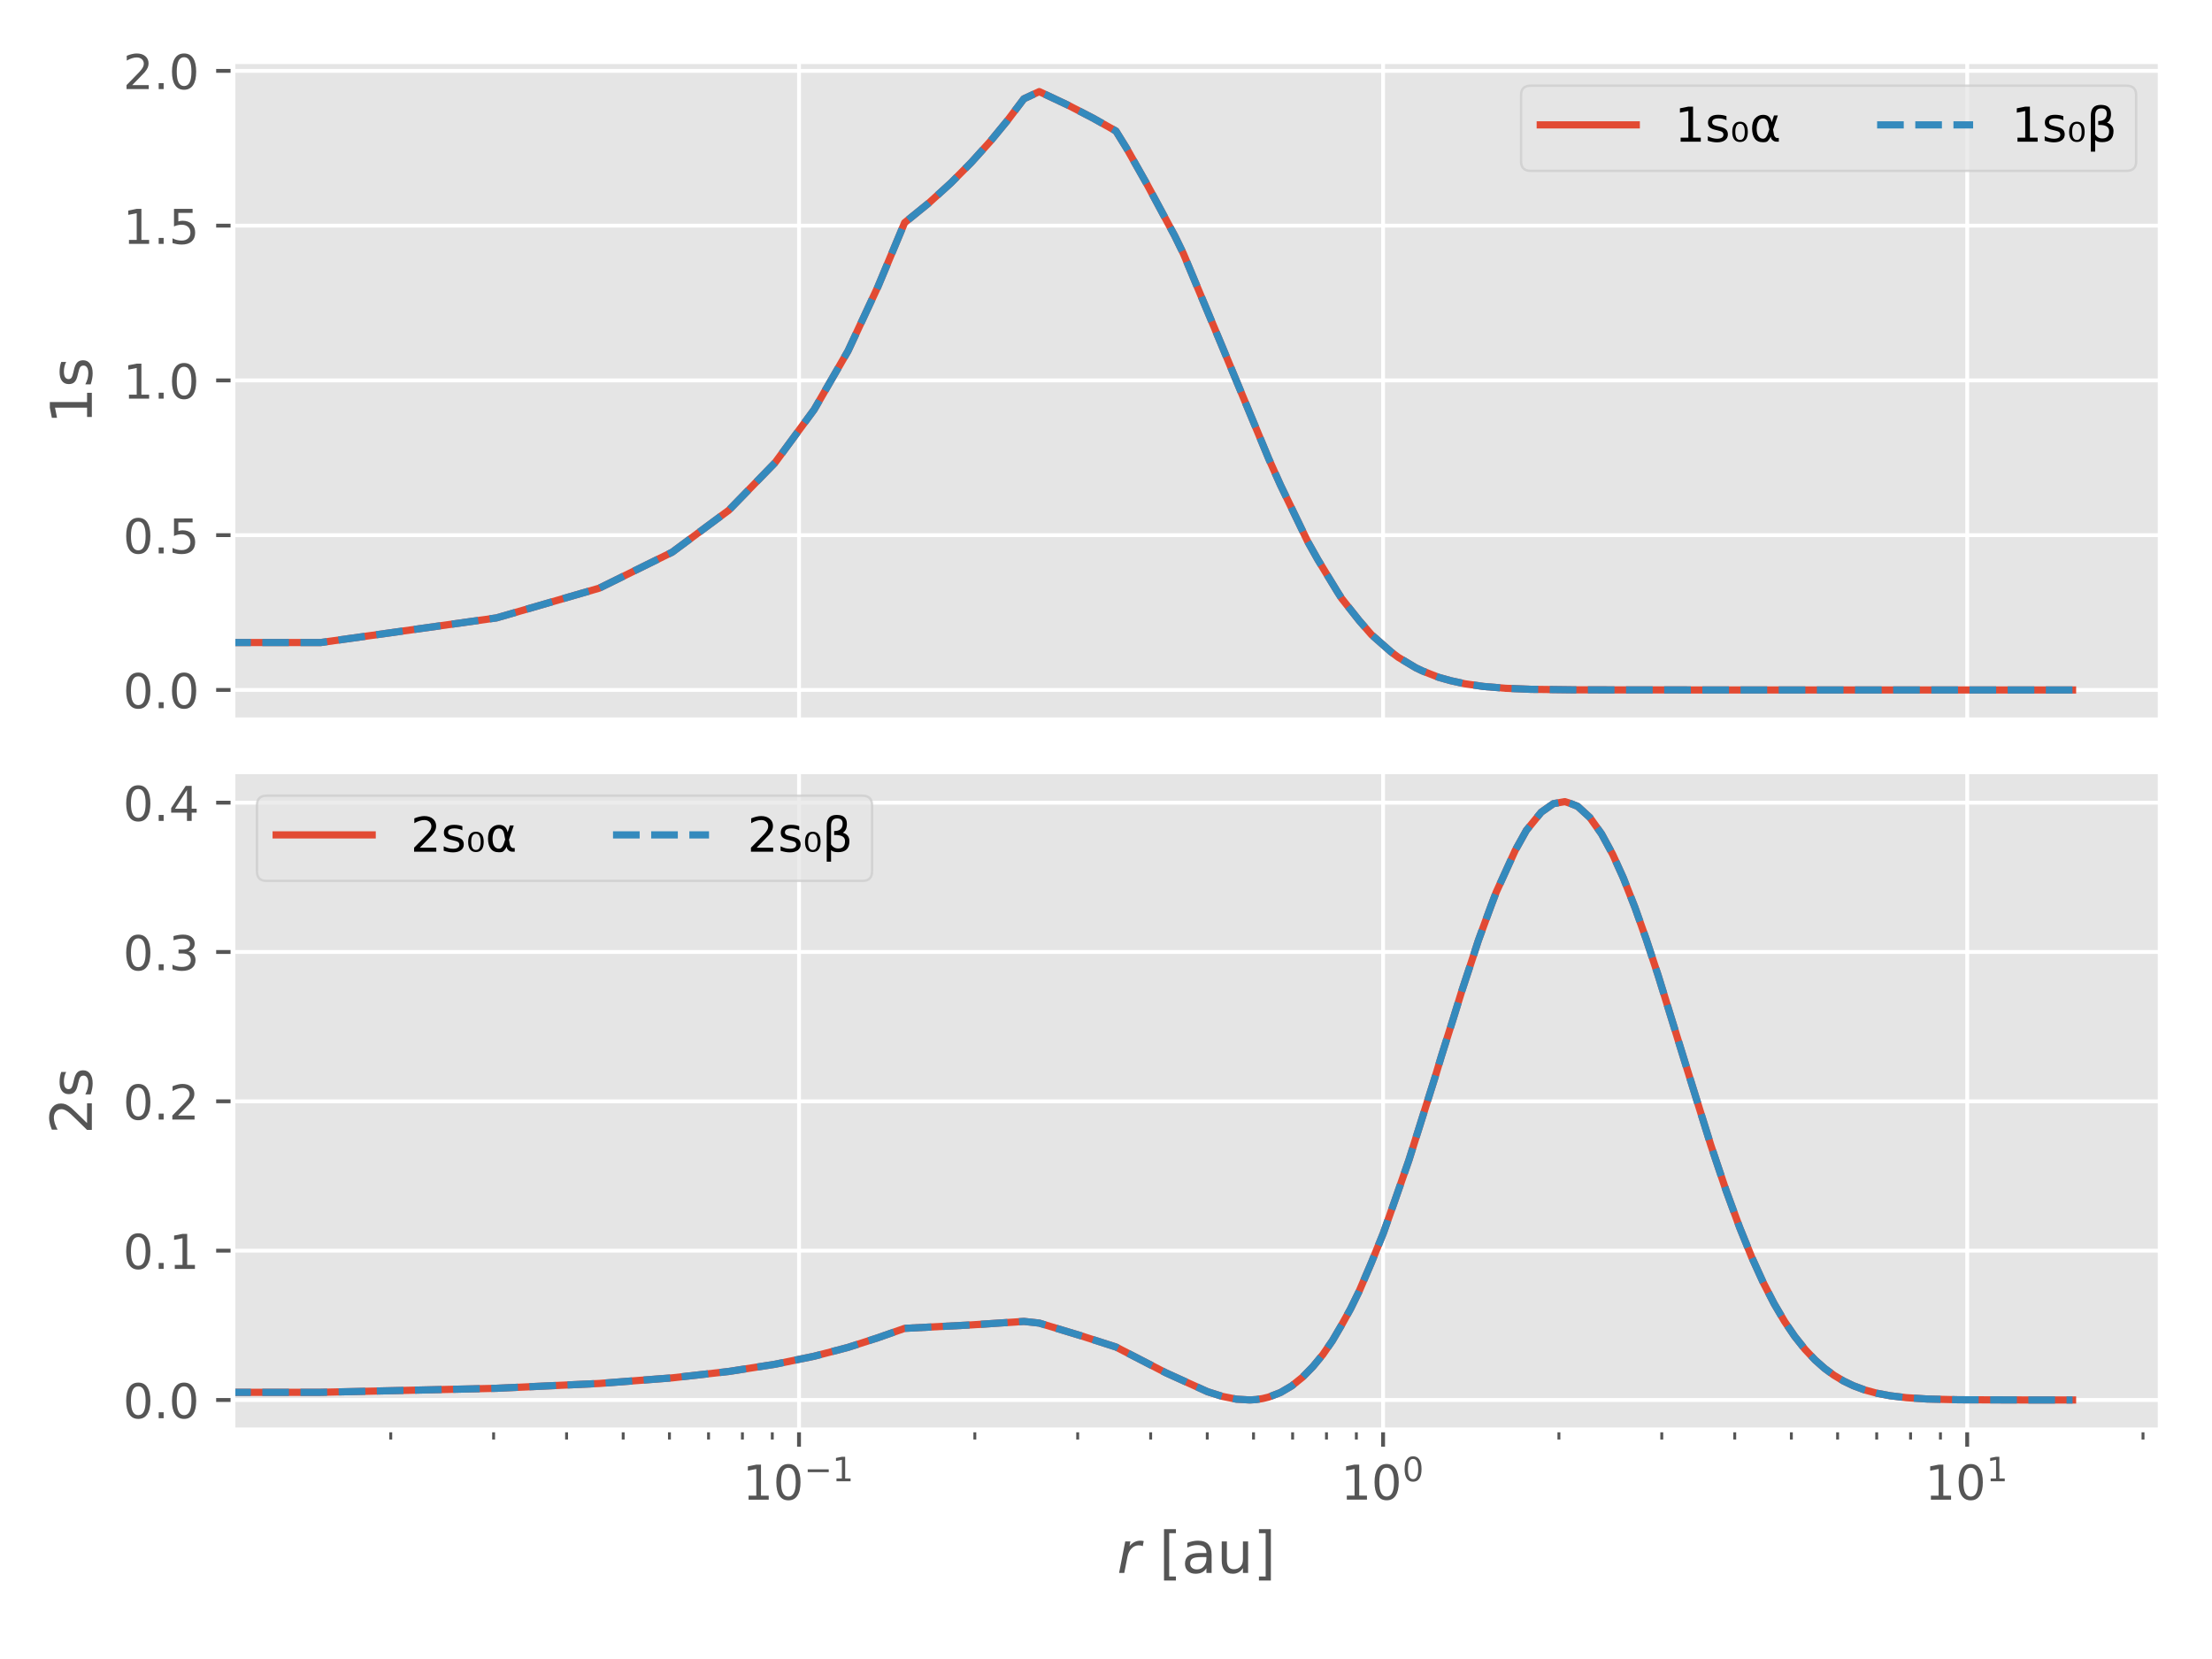 <?xml version="1.0" encoding="utf-8" standalone="no"?>
<!DOCTYPE svg PUBLIC "-//W3C//DTD SVG 1.1//EN"
  "http://www.w3.org/Graphics/SVG/1.1/DTD/svg11.dtd">
<!-- Created with matplotlib (https://matplotlib.org/) -->
<svg height="345.6pt" version="1.1" viewBox="0 0 460.8 345.6" width="460.8pt" xmlns="http://www.w3.org/2000/svg" xmlns:xlink="http://www.w3.org/1999/xlink">
 <defs>
  <style type="text/css">
*{stroke-linecap:butt;stroke-linejoin:round;}
  </style>
 </defs>
 <g id="figure_1">
  <g id="patch_1">
   <path d="M 0 345.6 
L 460.8 345.6 
L 460.8 0 
L 0 0 
z
" style="fill:#ffffff;"/>
  </g>
  <g id="axes_1">
   <g id="patch_2">
    <path d="M 48.53 149.962 
L 450 149.962 
L 450 12.849 
L 48.53 12.849 
z
" style="fill:#e5e5e5;"/>
   </g>
   <g id="matplotlib.axis_1">
    <g id="xtick_1">
     <g id="line2d_1">
      <path clip-path="url(#p6698e21d5a)" d="M 166.449 149.962 
L 166.449 12.849 
" style="fill:none;stroke:#ffffff;stroke-linecap:square;stroke-width:0.8;"/>
     </g>
    </g>
    <g id="xtick_2">
     <g id="line2d_2">
      <path clip-path="url(#p6698e21d5a)" d="M 288.124 149.962 
L 288.124 12.849 
" style="fill:none;stroke:#ffffff;stroke-linecap:square;stroke-width:0.8;"/>
     </g>
    </g>
    <g id="xtick_3">
     <g id="line2d_3">
      <path clip-path="url(#p6698e21d5a)" d="M 409.8 149.962 
L 409.8 12.849 
" style="fill:none;stroke:#ffffff;stroke-linecap:square;stroke-width:0.8;"/>
     </g>
    </g>
    <g id="xtick_4"/>
    <g id="xtick_5"/>
    <g id="xtick_6"/>
    <g id="xtick_7"/>
    <g id="xtick_8"/>
    <g id="xtick_9"/>
    <g id="xtick_10"/>
    <g id="xtick_11"/>
    <g id="xtick_12"/>
    <g id="xtick_13"/>
    <g id="xtick_14"/>
    <g id="xtick_15"/>
    <g id="xtick_16"/>
    <g id="xtick_17"/>
    <g id="xtick_18"/>
    <g id="xtick_19"/>
    <g id="xtick_20"/>
    <g id="xtick_21"/>
    <g id="xtick_22"/>
    <g id="xtick_23"/>
    <g id="xtick_24"/>
    <g id="xtick_25"/>
    <g id="xtick_26"/>
    <g id="xtick_27"/>
    <g id="xtick_28"/>
   </g>
   <g id="matplotlib.axis_2">
    <g id="ytick_1">
     <g id="line2d_4">
      <path clip-path="url(#p6698e21d5a)" d="M 48.53 143.73 
L 450 143.73 
" style="fill:none;stroke:#ffffff;stroke-linecap:square;stroke-width:0.8;"/>
     </g>
     <g id="line2d_5">
      <defs>
       <path d="M 0 0 
L -3.5 0 
" id="m5f0a730488" style="stroke:#555555;stroke-width:0.8;"/>
      </defs>
      <g>
       <use style="fill:#555555;stroke:#555555;stroke-width:0.8;" x="48.53" xlink:href="#m5f0a730488" y="143.73"/>
      </g>
     </g>
     <g id="text_1">
      <!-- 0.0 -->
      <defs>
       <path d="M 31.781 66.406 
Q 24.172 66.406 20.328 58.906 
Q 16.5 51.422 16.5 36.375 
Q 16.5 21.391 20.328 13.891 
Q 24.172 6.391 31.781 6.391 
Q 39.453 6.391 43.281 13.891 
Q 47.125 21.391 47.125 36.375 
Q 47.125 51.422 43.281 58.906 
Q 39.453 66.406 31.781 66.406 
z
M 31.781 74.219 
Q 44.047 74.219 50.516 64.516 
Q 56.984 54.828 56.984 36.375 
Q 56.984 17.969 50.516 8.266 
Q 44.047 -1.422 31.781 -1.422 
Q 19.531 -1.422 13.062 8.266 
Q 6.594 17.969 6.594 36.375 
Q 6.594 54.828 13.062 64.516 
Q 19.531 74.219 31.781 74.219 
z
" id="DejaVuSans-48"/>
       <path d="M 10.688 12.406 
L 21 12.406 
L 21 0 
L 10.688 0 
z
" id="DejaVuSans-46"/>
      </defs>
      <g style="fill:#555555;" transform="translate(25.627 147.529)scale(0.1 -0.1)">
       <use xlink:href="#DejaVuSans-48"/>
       <use x="63.623" xlink:href="#DejaVuSans-46"/>
       <use x="95.41" xlink:href="#DejaVuSans-48"/>
      </g>
     </g>
    </g>
    <g id="ytick_2">
     <g id="line2d_6">
      <path clip-path="url(#p6698e21d5a)" d="M 48.53 111.488 
L 450 111.488 
" style="fill:none;stroke:#ffffff;stroke-linecap:square;stroke-width:0.8;"/>
     </g>
     <g id="line2d_7">
      <g>
       <use style="fill:#555555;stroke:#555555;stroke-width:0.8;" x="48.53" xlink:href="#m5f0a730488" y="111.488"/>
      </g>
     </g>
     <g id="text_2">
      <!-- 0.5 -->
      <defs>
       <path d="M 10.797 72.906 
L 49.516 72.906 
L 49.516 64.594 
L 19.828 64.594 
L 19.828 46.734 
Q 21.969 47.469 24.109 47.828 
Q 26.266 48.188 28.422 48.188 
Q 40.625 48.188 47.75 41.5 
Q 54.891 34.812 54.891 23.391 
Q 54.891 11.625 47.562 5.094 
Q 40.234 -1.422 26.906 -1.422 
Q 22.312 -1.422 17.547 -0.641 
Q 12.797 0.141 7.719 1.703 
L 7.719 11.625 
Q 12.109 9.234 16.797 8.062 
Q 21.484 6.891 26.703 6.891 
Q 35.156 6.891 40.078 11.328 
Q 45.016 15.766 45.016 23.391 
Q 45.016 31 40.078 35.438 
Q 35.156 39.891 26.703 39.891 
Q 22.75 39.891 18.812 39.016 
Q 14.891 38.141 10.797 36.281 
z
" id="DejaVuSans-53"/>
      </defs>
      <g style="fill:#555555;" transform="translate(25.627 115.287)scale(0.1 -0.1)">
       <use xlink:href="#DejaVuSans-48"/>
       <use x="63.623" xlink:href="#DejaVuSans-46"/>
       <use x="95.41" xlink:href="#DejaVuSans-53"/>
      </g>
     </g>
    </g>
    <g id="ytick_3">
     <g id="line2d_8">
      <path clip-path="url(#p6698e21d5a)" d="M 48.53 79.245 
L 450 79.245 
" style="fill:none;stroke:#ffffff;stroke-linecap:square;stroke-width:0.8;"/>
     </g>
     <g id="line2d_9">
      <g>
       <use style="fill:#555555;stroke:#555555;stroke-width:0.8;" x="48.53" xlink:href="#m5f0a730488" y="79.245"/>
      </g>
     </g>
     <g id="text_3">
      <!-- 1.0 -->
      <defs>
       <path d="M 12.406 8.297 
L 28.516 8.297 
L 28.516 63.922 
L 10.984 60.406 
L 10.984 69.391 
L 28.422 72.906 
L 38.281 72.906 
L 38.281 8.297 
L 54.391 8.297 
L 54.391 0 
L 12.406 0 
z
" id="DejaVuSans-49"/>
      </defs>
      <g style="fill:#555555;" transform="translate(25.627 83.045)scale(0.1 -0.1)">
       <use xlink:href="#DejaVuSans-49"/>
       <use x="63.623" xlink:href="#DejaVuSans-46"/>
       <use x="95.41" xlink:href="#DejaVuSans-48"/>
      </g>
     </g>
    </g>
    <g id="ytick_4">
     <g id="line2d_10">
      <path clip-path="url(#p6698e21d5a)" d="M 48.53 47.003 
L 450 47.003 
" style="fill:none;stroke:#ffffff;stroke-linecap:square;stroke-width:0.8;"/>
     </g>
     <g id="line2d_11">
      <g>
       <use style="fill:#555555;stroke:#555555;stroke-width:0.8;" x="48.53" xlink:href="#m5f0a730488" y="47.003"/>
      </g>
     </g>
     <g id="text_4">
      <!-- 1.5 -->
      <g style="fill:#555555;" transform="translate(25.627 50.803)scale(0.1 -0.1)">
       <use xlink:href="#DejaVuSans-49"/>
       <use x="63.623" xlink:href="#DejaVuSans-46"/>
       <use x="95.41" xlink:href="#DejaVuSans-53"/>
      </g>
     </g>
    </g>
    <g id="ytick_5">
     <g id="line2d_12">
      <path clip-path="url(#p6698e21d5a)" d="M 48.53 14.761 
L 450 14.761 
" style="fill:none;stroke:#ffffff;stroke-linecap:square;stroke-width:0.8;"/>
     </g>
     <g id="line2d_13">
      <g>
       <use style="fill:#555555;stroke:#555555;stroke-width:0.8;" x="48.53" xlink:href="#m5f0a730488" y="14.761"/>
      </g>
     </g>
     <g id="text_5">
      <!-- 2.0 -->
      <defs>
       <path d="M 19.188 8.297 
L 53.609 8.297 
L 53.609 0 
L 7.328 0 
L 7.328 8.297 
Q 12.938 14.109 22.625 23.891 
Q 32.328 33.688 34.812 36.531 
Q 39.547 41.844 41.422 45.531 
Q 43.312 49.219 43.312 52.781 
Q 43.312 58.594 39.234 62.25 
Q 35.156 65.922 28.609 65.922 
Q 23.969 65.922 18.812 64.312 
Q 13.672 62.703 7.812 59.422 
L 7.812 69.391 
Q 13.766 71.781 18.938 73 
Q 24.125 74.219 28.422 74.219 
Q 39.75 74.219 46.484 68.547 
Q 53.219 62.891 53.219 53.422 
Q 53.219 48.922 51.531 44.891 
Q 49.859 40.875 45.406 35.406 
Q 44.188 33.984 37.641 27.219 
Q 31.109 20.453 19.188 8.297 
z
" id="DejaVuSans-50"/>
      </defs>
      <g style="fill:#555555;" transform="translate(25.627 18.56)scale(0.1 -0.1)">
       <use xlink:href="#DejaVuSans-50"/>
       <use x="63.623" xlink:href="#DejaVuSans-46"/>
       <use x="95.41" xlink:href="#DejaVuSans-48"/>
      </g>
     </g>
    </g>
    <g id="text_6">
     <!-- 1s -->
     <defs>
      <path d="M 44.281 53.078 
L 44.281 44.578 
Q 40.484 46.531 36.375 47.5 
Q 32.281 48.484 27.875 48.484 
Q 21.188 48.484 17.844 46.438 
Q 14.5 44.391 14.5 40.281 
Q 14.5 37.156 16.891 35.375 
Q 19.281 33.594 26.516 31.984 
L 29.594 31.297 
Q 39.156 29.25 43.188 25.516 
Q 47.219 21.781 47.219 15.094 
Q 47.219 7.469 41.188 3.016 
Q 35.156 -1.422 24.609 -1.422 
Q 20.219 -1.422 15.453 -0.562 
Q 10.688 0.297 5.422 2 
L 5.422 11.281 
Q 10.406 8.688 15.234 7.391 
Q 20.062 6.109 24.812 6.109 
Q 31.156 6.109 34.562 8.281 
Q 37.984 10.453 37.984 14.406 
Q 37.984 18.062 35.516 20.016 
Q 33.062 21.969 24.703 23.781 
L 21.578 24.516 
Q 13.234 26.266 9.516 29.906 
Q 5.812 33.547 5.812 39.891 
Q 5.812 47.609 11.281 51.797 
Q 16.75 56 26.812 56 
Q 31.781 56 36.172 55.266 
Q 40.578 54.547 44.281 53.078 
z
" id="DejaVuSans-115"/>
     </defs>
     <g style="fill:#555555;" transform="translate(19.131 88.349)rotate(-90)scale(0.12 -0.12)">
      <use xlink:href="#DejaVuSans-49"/>
      <use x="63.623" xlink:href="#DejaVuSans-115"/>
     </g>
    </g>
   </g>
   <g id="line2d_14">
    <path clip-path="url(#p6698e21d5a)" d="M -1 133.858 
L 66.779 133.856 
L 103.407 128.725 
L 124.832 122.525 
L 140.034 115.027 
L 151.826 106.287 
L 161.46 96.386 
L 169.606 85.325 
L 176.662 73.104 
L 182.886 59.723 
L 188.454 46.381 
L 193.49 42.292 
L 198.088 38.118 
L 202.318 33.86 
L 206.234 29.519 
L 209.88 25.092 
L 213.29 20.582 
L 216.494 19.082 
L 222.371 21.85 
L 227.66 24.588 
L 232.467 27.294 
L 234.716 30.926 
L 238.946 38.397 
L 244.716 49.123 
L 246.508 52.807 
L 254.653 72.314 
L 264.288 95.547 
L 266.746 101.044 
L 272.434 112.853 
L 274.548 116.61 
L 278.538 123.17 
L 279.49 124.668 
L 283.136 129.265 
L 285.714 132.228 
L 289.75 135.779 
L 291.281 136.926 
L 294.927 139.106 
L 296.318 139.771 
L 299.642 141.081 
L 302.159 141.787 
L 305.145 142.441 
L 309.061 143.005 
L 313.704 143.389 
L 318.875 143.596 
L 327.909 143.71 
L 355.053 143.73 
L 431.751 143.73 
L 431.751 143.73 
" style="fill:none;stroke:#e24a33;stroke-linecap:square;stroke-width:1.5;"/>
   </g>
   <g id="line2d_15">
    <path clip-path="url(#p6698e21d5a)" d="M -1 133.858 
L 66.779 133.856 
L 103.407 128.725 
L 124.832 122.525 
L 140.034 115.027 
L 151.826 106.287 
L 161.46 96.386 
L 169.606 85.325 
L 176.662 73.104 
L 182.886 59.723 
L 188.454 46.381 
L 193.49 42.292 
L 198.088 38.118 
L 202.318 33.86 
L 206.234 29.519 
L 209.88 25.092 
L 213.29 20.582 
L 216.494 19.082 
L 222.371 21.85 
L 227.66 24.588 
L 232.467 27.294 
L 234.716 30.926 
L 238.946 38.397 
L 244.716 49.123 
L 246.508 52.807 
L 254.653 72.314 
L 264.288 95.547 
L 266.746 101.044 
L 272.434 112.853 
L 274.548 116.61 
L 278.538 123.17 
L 279.49 124.668 
L 283.136 129.265 
L 285.714 132.228 
L 289.75 135.779 
L 291.281 136.926 
L 294.927 139.106 
L 296.318 139.771 
L 299.642 141.081 
L 302.159 141.787 
L 305.145 142.441 
L 309.061 143.005 
L 313.704 143.389 
L 318.875 143.596 
L 327.909 143.71 
L 355.053 143.73 
L 431.751 143.73 
L 431.751 143.73 
" style="fill:none;stroke:#348abd;stroke-dasharray:5.55,2.4;stroke-dashoffset:0;stroke-width:1.5;"/>
   </g>
   <g id="patch_3">
    <path d="M 48.53 149.962 
L 48.53 12.849 
" style="fill:none;stroke:#ffffff;stroke-linecap:square;stroke-linejoin:miter;"/>
   </g>
   <g id="patch_4">
    <path d="M 450 149.962 
L 450 12.849 
" style="fill:none;stroke:#ffffff;stroke-linecap:square;stroke-linejoin:miter;"/>
   </g>
   <g id="patch_5">
    <path d="M 48.53 149.962 
L 450 149.962 
" style="fill:none;stroke:#ffffff;stroke-linecap:square;stroke-linejoin:miter;"/>
   </g>
   <g id="patch_6">
    <path d="M 48.53 12.849 
L 450 12.849 
" style="fill:none;stroke:#ffffff;stroke-linecap:square;stroke-linejoin:miter;"/>
   </g>
   <g id="legend_1">
    <g id="patch_7">
     <path d="M 318.864 35.59 
L 443 35.59 
Q 445 35.59 445 33.59 
L 445 19.849 
Q 445 17.849 443 17.849 
L 318.864 17.849 
Q 316.864 17.849 316.864 19.849 
L 316.864 33.59 
Q 316.864 35.59 318.864 35.59 
z
" style="fill:#e5e5e5;opacity:0.75;stroke:#cccccc;stroke-linejoin:miter;stroke-width:0.5;"/>
    </g>
    <g id="line2d_16">
     <path d="M 320.864 26.01 
L 340.864 26.01 
" style="fill:none;stroke:#e24a33;stroke-linecap:square;stroke-width:1.5;"/>
    </g>
    <g id="line2d_17"/>
    <g id="text_7">
     <!-- 1s₀α -->
     <defs>
      <path d="M 27.828 33.047 
Q 25.391 37.25 20.453 37.25 
Q 15.531 37.25 13.094 33.047 
Q 10.594 28.844 10.594 20.453 
Q 10.594 12 13.094 7.812 
Q 15.531 3.609 20.453 3.609 
Q 25.391 3.609 27.828 7.812 
Q 30.328 12 30.328 20.453 
Q 30.328 28.844 27.828 33.047 
z
M 20.453 41.594 
Q 28.328 41.594 32.469 36.172 
Q 36.625 30.75 36.625 20.453 
Q 36.625 10.094 32.469 4.672 
Q 28.328 -0.734 20.453 -0.734 
Q 12.547 -0.734 8.391 4.672 
Q 4.25 10.094 4.25 20.453 
Q 4.25 30.75 8.391 36.172 
Q 12.547 41.594 20.453 41.594 
z
" id="DejaVuSans-8320"/>
      <path d="M 41.312 25.438 
L 39.156 36.719 
Q 36.969 48.297 28.266 48.297 
Q 21.734 48.297 18.75 42.922 
Q 14.984 36.188 14.984 27.297 
Q 14.984 16.547 18.656 11.422 
Q 22.359 6.203 28.266 6.203 
Q 34.812 6.203 38.328 16.609 
z
M 46.344 40.375 
L 51.172 54.688 
L 59.188 54.688 
L 49.172 25.047 
L 51.125 14.359 
Q 51.562 11.969 53.266 9.969 
Q 55.281 7.625 56.844 7.625 
L 61.141 7.625 
L 61.141 0 
L 55.766 0 
Q 51.172 0 47.078 4.109 
Q 45.062 6.156 44.234 10.453 
Q 42 5.031 37.406 0.781 
Q 35.25 -1.219 28.266 -1.219 
Q 16.797 -1.219 11.234 6.203 
Q 5.516 13.875 5.516 27.297 
Q 5.516 41.656 11.719 48.391 
Q 18.609 55.906 28.266 55.906 
Q 43.453 55.906 46.344 40.375 
z
" id="DejaVuSans-945"/>
     </defs>
     <g transform="translate(348.864 29.51)scale(0.1 -0.1)">
      <use xlink:href="#DejaVuSans-49"/>
      <use x="63.623" xlink:href="#DejaVuSans-115"/>
      <use x="115.723" xlink:href="#DejaVuSans-8320"/>
      <use x="155.811" xlink:href="#DejaVuSans-945"/>
     </g>
    </g>
    <g id="line2d_18">
     <path d="M 391.038 26.01 
L 411.038 26.01 
" style="fill:none;stroke:#348abd;stroke-dasharray:5.55,2.4;stroke-dashoffset:0;stroke-width:1.5;"/>
    </g>
    <g id="line2d_19"/>
    <g id="text_8">
     <!-- 1s₀β -->
     <defs>
      <path d="M 18.406 3.375 
L 18.406 -20.797 
L 9.375 -20.797 
L 9.375 54.344 
Q 9.375 76.609 30.172 76.609 
Q 51.375 76.609 51.375 57.812 
Q 51.375 44.438 42.969 39.547 
Q 56.641 35.156 56.641 22.125 
Q 56.641 -1.031 33.109 -1.031 
Q 22.75 -1.031 18.406 3.375 
z
M 18.406 15.094 
Q 23.828 6.641 33.453 6.641 
Q 47.516 6.641 47.516 21.969 
Q 47.516 35.75 24.859 34.672 
L 24.859 42.969 
Q 42.578 42.969 42.578 58.594 
Q 42.578 69.281 31.156 69.281 
Q 18.406 69.281 18.406 54.047 
z
" id="DejaVuSans-946"/>
     </defs>
     <g transform="translate(419.038 29.51)scale(0.1 -0.1)">
      <use xlink:href="#DejaVuSans-49"/>
      <use x="63.623" xlink:href="#DejaVuSans-115"/>
      <use x="115.723" xlink:href="#DejaVuSans-8320"/>
      <use x="155.811" xlink:href="#DejaVuSans-946"/>
     </g>
    </g>
   </g>
  </g>
  <g id="axes_2">
   <g id="patch_8">
    <path d="M 48.53 297.875 
L 450 297.875 
L 450 160.762 
L 48.53 160.762 
z
" style="fill:#e5e5e5;"/>
   </g>
   <g id="matplotlib.axis_3">
    <g id="xtick_29">
     <g id="line2d_20">
      <path clip-path="url(#p4677bb7a2c)" d="M 166.449 297.875 
L 166.449 160.762 
" style="fill:none;stroke:#ffffff;stroke-linecap:square;stroke-width:0.8;"/>
     </g>
     <g id="line2d_21">
      <defs>
       <path d="M 0 0 
L 0 3.5 
" id="m5968ea1b73" style="stroke:#555555;stroke-width:0.8;"/>
      </defs>
      <g>
       <use style="fill:#555555;stroke:#555555;stroke-width:0.8;" x="166.449" xlink:href="#m5968ea1b73" y="297.875"/>
      </g>
     </g>
     <g id="text_9">
      <!-- $\mathdefault{10^{-1}}$ -->
      <defs>
       <path d="M 10.594 35.5 
L 73.188 35.5 
L 73.188 27.203 
L 10.594 27.203 
z
" id="DejaVuSans-8722"/>
      </defs>
      <g style="fill:#555555;" transform="translate(154.699 312.474)scale(0.1 -0.1)">
       <use transform="translate(0 0.684)" xlink:href="#DejaVuSans-49"/>
       <use transform="translate(63.623 0.684)" xlink:href="#DejaVuSans-48"/>
       <use transform="translate(128.203 38.966)scale(0.7)" xlink:href="#DejaVuSans-8722"/>
       <use transform="translate(186.855 38.966)scale(0.7)" xlink:href="#DejaVuSans-49"/>
      </g>
     </g>
    </g>
    <g id="xtick_30">
     <g id="line2d_22">
      <path clip-path="url(#p4677bb7a2c)" d="M 288.124 297.875 
L 288.124 160.762 
" style="fill:none;stroke:#ffffff;stroke-linecap:square;stroke-width:0.8;"/>
     </g>
     <g id="line2d_23">
      <g>
       <use style="fill:#555555;stroke:#555555;stroke-width:0.8;" x="288.124" xlink:href="#m5968ea1b73" y="297.875"/>
      </g>
     </g>
     <g id="text_10">
      <!-- $\mathdefault{10^{0}}$ -->
      <g style="fill:#555555;" transform="translate(279.324 312.474)scale(0.1 -0.1)">
       <use transform="translate(0 0.766)" xlink:href="#DejaVuSans-49"/>
       <use transform="translate(63.623 0.766)" xlink:href="#DejaVuSans-48"/>
       <use transform="translate(128.203 39.047)scale(0.7)" xlink:href="#DejaVuSans-48"/>
      </g>
     </g>
    </g>
    <g id="xtick_31">
     <g id="line2d_24">
      <path clip-path="url(#p4677bb7a2c)" d="M 409.8 297.875 
L 409.8 160.762 
" style="fill:none;stroke:#ffffff;stroke-linecap:square;stroke-width:0.8;"/>
     </g>
     <g id="line2d_25">
      <g>
       <use style="fill:#555555;stroke:#555555;stroke-width:0.8;" x="409.8" xlink:href="#m5968ea1b73" y="297.875"/>
      </g>
     </g>
     <g id="text_11">
      <!-- $\mathdefault{10^{1}}$ -->
      <g style="fill:#555555;" transform="translate(401 312.474)scale(0.1 -0.1)">
       <use transform="translate(0 0.684)" xlink:href="#DejaVuSans-49"/>
       <use transform="translate(63.623 0.684)" xlink:href="#DejaVuSans-48"/>
       <use transform="translate(128.203 38.966)scale(0.7)" xlink:href="#DejaVuSans-49"/>
      </g>
     </g>
    </g>
    <g id="xtick_32">
     <g id="line2d_26">
      <defs>
       <path d="M 0 0 
L 0 2 
" id="mb60b387c09" style="stroke:#555555;stroke-width:0.6;"/>
      </defs>
      <g>
       <use style="fill:#555555;stroke:#555555;stroke-width:0.6;" x="81.402" xlink:href="#mb60b387c09" y="297.875"/>
      </g>
     </g>
    </g>
    <g id="xtick_33">
     <g id="line2d_27">
      <g>
       <use style="fill:#555555;stroke:#555555;stroke-width:0.6;" x="102.828" xlink:href="#mb60b387c09" y="297.875"/>
      </g>
     </g>
    </g>
    <g id="xtick_34">
     <g id="line2d_28">
      <g>
       <use style="fill:#555555;stroke:#555555;stroke-width:0.6;" x="118.03" xlink:href="#mb60b387c09" y="297.875"/>
      </g>
     </g>
    </g>
    <g id="xtick_35">
     <g id="line2d_29">
      <g>
       <use style="fill:#555555;stroke:#555555;stroke-width:0.6;" x="129.821" xlink:href="#mb60b387c09" y="297.875"/>
      </g>
     </g>
    </g>
    <g id="xtick_36">
     <g id="line2d_30">
      <g>
       <use style="fill:#555555;stroke:#555555;stroke-width:0.6;" x="139.456" xlink:href="#mb60b387c09" y="297.875"/>
      </g>
     </g>
    </g>
    <g id="xtick_37">
     <g id="line2d_31">
      <g>
       <use style="fill:#555555;stroke:#555555;stroke-width:0.6;" x="147.601" xlink:href="#mb60b387c09" y="297.875"/>
      </g>
     </g>
    </g>
    <g id="xtick_38">
     <g id="line2d_32">
      <g>
       <use style="fill:#555555;stroke:#555555;stroke-width:0.6;" x="154.658" xlink:href="#mb60b387c09" y="297.875"/>
      </g>
     </g>
    </g>
    <g id="xtick_39">
     <g id="line2d_33">
      <g>
       <use style="fill:#555555;stroke:#555555;stroke-width:0.6;" x="160.882" xlink:href="#mb60b387c09" y="297.875"/>
      </g>
     </g>
    </g>
    <g id="xtick_40">
     <g id="line2d_34">
      <g>
       <use style="fill:#555555;stroke:#555555;stroke-width:0.6;" x="203.077" xlink:href="#mb60b387c09" y="297.875"/>
      </g>
     </g>
    </g>
    <g id="xtick_41">
     <g id="line2d_35">
      <g>
       <use style="fill:#555555;stroke:#555555;stroke-width:0.6;" x="224.503" xlink:href="#mb60b387c09" y="297.875"/>
      </g>
     </g>
    </g>
    <g id="xtick_42">
     <g id="line2d_36">
      <g>
       <use style="fill:#555555;stroke:#555555;stroke-width:0.6;" x="239.705" xlink:href="#mb60b387c09" y="297.875"/>
      </g>
     </g>
    </g>
    <g id="xtick_43">
     <g id="line2d_37">
      <g>
       <use style="fill:#555555;stroke:#555555;stroke-width:0.6;" x="251.497" xlink:href="#mb60b387c09" y="297.875"/>
      </g>
     </g>
    </g>
    <g id="xtick_44">
     <g id="line2d_38">
      <g>
       <use style="fill:#555555;stroke:#555555;stroke-width:0.6;" x="261.131" xlink:href="#mb60b387c09" y="297.875"/>
      </g>
     </g>
    </g>
    <g id="xtick_45">
     <g id="line2d_39">
      <g>
       <use style="fill:#555555;stroke:#555555;stroke-width:0.6;" x="269.277" xlink:href="#mb60b387c09" y="297.875"/>
      </g>
     </g>
    </g>
    <g id="xtick_46">
     <g id="line2d_40">
      <g>
       <use style="fill:#555555;stroke:#555555;stroke-width:0.6;" x="276.333" xlink:href="#mb60b387c09" y="297.875"/>
      </g>
     </g>
    </g>
    <g id="xtick_47">
     <g id="line2d_41">
      <g>
       <use style="fill:#555555;stroke:#555555;stroke-width:0.6;" x="282.557" xlink:href="#mb60b387c09" y="297.875"/>
      </g>
     </g>
    </g>
    <g id="xtick_48">
     <g id="line2d_42">
      <g>
       <use style="fill:#555555;stroke:#555555;stroke-width:0.6;" x="324.752" xlink:href="#mb60b387c09" y="297.875"/>
      </g>
     </g>
    </g>
    <g id="xtick_49">
     <g id="line2d_43">
      <g>
       <use style="fill:#555555;stroke:#555555;stroke-width:0.6;" x="346.178" xlink:href="#mb60b387c09" y="297.875"/>
      </g>
     </g>
    </g>
    <g id="xtick_50">
     <g id="line2d_44">
      <g>
       <use style="fill:#555555;stroke:#555555;stroke-width:0.6;" x="361.38" xlink:href="#mb60b387c09" y="297.875"/>
      </g>
     </g>
    </g>
    <g id="xtick_51">
     <g id="line2d_45">
      <g>
       <use style="fill:#555555;stroke:#555555;stroke-width:0.6;" x="373.172" xlink:href="#mb60b387c09" y="297.875"/>
      </g>
     </g>
    </g>
    <g id="xtick_52">
     <g id="line2d_46">
      <g>
       <use style="fill:#555555;stroke:#555555;stroke-width:0.6;" x="382.806" xlink:href="#mb60b387c09" y="297.875"/>
      </g>
     </g>
    </g>
    <g id="xtick_53">
     <g id="line2d_47">
      <g>
       <use style="fill:#555555;stroke:#555555;stroke-width:0.6;" x="390.952" xlink:href="#mb60b387c09" y="297.875"/>
      </g>
     </g>
    </g>
    <g id="xtick_54">
     <g id="line2d_48">
      <g>
       <use style="fill:#555555;stroke:#555555;stroke-width:0.6;" x="398.008" xlink:href="#mb60b387c09" y="297.875"/>
      </g>
     </g>
    </g>
    <g id="xtick_55">
     <g id="line2d_49">
      <g>
       <use style="fill:#555555;stroke:#555555;stroke-width:0.6;" x="404.232" xlink:href="#mb60b387c09" y="297.875"/>
      </g>
     </g>
    </g>
    <g id="xtick_56">
     <g id="line2d_50">
      <g>
       <use style="fill:#555555;stroke:#555555;stroke-width:0.6;" x="446.428" xlink:href="#mb60b387c09" y="297.875"/>
      </g>
     </g>
    </g>
    <g id="text_12">
     <!-- $r$ [au] -->
     <defs>
      <path d="M 44.578 46.391 
Q 43.219 47.125 41.453 47.516 
Q 39.703 47.906 37.703 47.906 
Q 30.516 47.906 25.141 42.453 
Q 19.781 37.016 18.016 27.875 
L 12.5 0 
L 3.516 0 
L 14.203 54.688 
L 23.188 54.688 
L 21.484 46.188 
Q 25.047 50.922 30 53.453 
Q 34.969 56 40.578 56 
Q 42.047 56 43.453 55.828 
Q 44.875 55.672 46.297 55.281 
z
" id="DejaVuSans-Oblique-114"/>
      <path id="DejaVuSans-32"/>
      <path d="M 8.594 75.984 
L 29.297 75.984 
L 29.297 69 
L 17.578 69 
L 17.578 -6.203 
L 29.297 -6.203 
L 29.297 -13.188 
L 8.594 -13.188 
z
" id="DejaVuSans-91"/>
      <path d="M 34.281 27.484 
Q 23.391 27.484 19.188 25 
Q 14.984 22.516 14.984 16.5 
Q 14.984 11.719 18.141 8.906 
Q 21.297 6.109 26.703 6.109 
Q 34.188 6.109 38.703 11.406 
Q 43.219 16.703 43.219 25.484 
L 43.219 27.484 
z
M 52.203 31.203 
L 52.203 0 
L 43.219 0 
L 43.219 8.297 
Q 40.141 3.328 35.547 0.953 
Q 30.953 -1.422 24.312 -1.422 
Q 15.922 -1.422 10.953 3.297 
Q 6 8.016 6 15.922 
Q 6 25.141 12.172 29.828 
Q 18.359 34.516 30.609 34.516 
L 43.219 34.516 
L 43.219 35.406 
Q 43.219 41.609 39.141 45 
Q 35.062 48.391 27.688 48.391 
Q 23 48.391 18.547 47.266 
Q 14.109 46.141 10.016 43.891 
L 10.016 52.203 
Q 14.938 54.109 19.578 55.047 
Q 24.219 56 28.609 56 
Q 40.484 56 46.344 49.844 
Q 52.203 43.703 52.203 31.203 
z
" id="DejaVuSans-97"/>
      <path d="M 8.5 21.578 
L 8.5 54.688 
L 17.484 54.688 
L 17.484 21.922 
Q 17.484 14.156 20.5 10.266 
Q 23.531 6.391 29.594 6.391 
Q 36.859 6.391 41.078 11.031 
Q 45.312 15.672 45.312 23.688 
L 45.312 54.688 
L 54.297 54.688 
L 54.297 0 
L 45.312 0 
L 45.312 8.406 
Q 42.047 3.422 37.719 1 
Q 33.406 -1.422 27.688 -1.422 
Q 18.266 -1.422 13.375 4.438 
Q 8.5 10.297 8.5 21.578 
z
M 31.109 56 
z
" id="DejaVuSans-117"/>
      <path d="M 30.422 75.984 
L 30.422 -13.188 
L 9.719 -13.188 
L 9.719 -6.203 
L 21.391 -6.203 
L 21.391 69 
L 9.719 69 
L 9.719 75.984 
z
" id="DejaVuSans-93"/>
     </defs>
     <g style="fill:#555555;" transform="translate(232.705 327.672)scale(0.12 -0.12)">
      <use transform="translate(0 0.016)" xlink:href="#DejaVuSans-Oblique-114"/>
      <use transform="translate(41.113 0.016)" xlink:href="#DejaVuSans-32"/>
      <use transform="translate(72.9 0.016)" xlink:href="#DejaVuSans-91"/>
      <use transform="translate(111.914 0.016)" xlink:href="#DejaVuSans-97"/>
      <use transform="translate(173.193 0.016)" xlink:href="#DejaVuSans-117"/>
      <use transform="translate(236.572 0.016)" xlink:href="#DejaVuSans-93"/>
     </g>
    </g>
   </g>
   <g id="matplotlib.axis_4">
    <g id="ytick_6">
     <g id="line2d_51">
      <path clip-path="url(#p4677bb7a2c)" d="M 48.53 291.643 
L 450 291.643 
" style="fill:none;stroke:#ffffff;stroke-linecap:square;stroke-width:0.8;"/>
     </g>
     <g id="line2d_52">
      <g>
       <use style="fill:#555555;stroke:#555555;stroke-width:0.8;" x="48.53" xlink:href="#m5f0a730488" y="291.643"/>
      </g>
     </g>
     <g id="text_13">
      <!-- 0.0 -->
      <g style="fill:#555555;" transform="translate(25.627 295.442)scale(0.1 -0.1)">
       <use xlink:href="#DejaVuSans-48"/>
       <use x="63.623" xlink:href="#DejaVuSans-46"/>
       <use x="95.41" xlink:href="#DejaVuSans-48"/>
      </g>
     </g>
    </g>
    <g id="ytick_7">
     <g id="line2d_53">
      <path clip-path="url(#p4677bb7a2c)" d="M 48.53 260.534 
L 450 260.534 
" style="fill:none;stroke:#ffffff;stroke-linecap:square;stroke-width:0.8;"/>
     </g>
     <g id="line2d_54">
      <g>
       <use style="fill:#555555;stroke:#555555;stroke-width:0.8;" x="48.53" xlink:href="#m5f0a730488" y="260.534"/>
      </g>
     </g>
     <g id="text_14">
      <!-- 0.1 -->
      <g style="fill:#555555;" transform="translate(25.627 264.334)scale(0.1 -0.1)">
       <use xlink:href="#DejaVuSans-48"/>
       <use x="63.623" xlink:href="#DejaVuSans-46"/>
       <use x="95.41" xlink:href="#DejaVuSans-49"/>
      </g>
     </g>
    </g>
    <g id="ytick_8">
     <g id="line2d_55">
      <path clip-path="url(#p4677bb7a2c)" d="M 48.53 229.426 
L 450 229.426 
" style="fill:none;stroke:#ffffff;stroke-linecap:square;stroke-width:0.8;"/>
     </g>
     <g id="line2d_56">
      <g>
       <use style="fill:#555555;stroke:#555555;stroke-width:0.8;" x="48.53" xlink:href="#m5f0a730488" y="229.426"/>
      </g>
     </g>
     <g id="text_15">
      <!-- 0.2 -->
      <g style="fill:#555555;" transform="translate(25.627 233.225)scale(0.1 -0.1)">
       <use xlink:href="#DejaVuSans-48"/>
       <use x="63.623" xlink:href="#DejaVuSans-46"/>
       <use x="95.41" xlink:href="#DejaVuSans-50"/>
      </g>
     </g>
    </g>
    <g id="ytick_9">
     <g id="line2d_57">
      <path clip-path="url(#p4677bb7a2c)" d="M 48.53 198.317 
L 450 198.317 
" style="fill:none;stroke:#ffffff;stroke-linecap:square;stroke-width:0.8;"/>
     </g>
     <g id="line2d_58">
      <g>
       <use style="fill:#555555;stroke:#555555;stroke-width:0.8;" x="48.53" xlink:href="#m5f0a730488" y="198.317"/>
      </g>
     </g>
     <g id="text_16">
      <!-- 0.3 -->
      <defs>
       <path d="M 40.578 39.312 
Q 47.656 37.797 51.625 33 
Q 55.609 28.219 55.609 21.188 
Q 55.609 10.406 48.188 4.484 
Q 40.766 -1.422 27.094 -1.422 
Q 22.516 -1.422 17.656 -0.516 
Q 12.797 0.391 7.625 2.203 
L 7.625 11.719 
Q 11.719 9.328 16.594 8.109 
Q 21.484 6.891 26.812 6.891 
Q 36.078 6.891 40.938 10.547 
Q 45.797 14.203 45.797 21.188 
Q 45.797 27.641 41.281 31.266 
Q 36.766 34.906 28.719 34.906 
L 20.219 34.906 
L 20.219 43.016 
L 29.109 43.016 
Q 36.375 43.016 40.234 45.922 
Q 44.094 48.828 44.094 54.297 
Q 44.094 59.906 40.109 62.906 
Q 36.141 65.922 28.719 65.922 
Q 24.656 65.922 20.016 65.031 
Q 15.375 64.156 9.812 62.312 
L 9.812 71.094 
Q 15.438 72.656 20.344 73.438 
Q 25.25 74.219 29.594 74.219 
Q 40.828 74.219 47.359 69.109 
Q 53.906 64.016 53.906 55.328 
Q 53.906 49.266 50.438 45.094 
Q 46.969 40.922 40.578 39.312 
z
" id="DejaVuSans-51"/>
      </defs>
      <g style="fill:#555555;" transform="translate(25.627 202.116)scale(0.1 -0.1)">
       <use xlink:href="#DejaVuSans-48"/>
       <use x="63.623" xlink:href="#DejaVuSans-46"/>
       <use x="95.41" xlink:href="#DejaVuSans-51"/>
      </g>
     </g>
    </g>
    <g id="ytick_10">
     <g id="line2d_59">
      <path clip-path="url(#p4677bb7a2c)" d="M 48.53 167.208 
L 450 167.208 
" style="fill:none;stroke:#ffffff;stroke-linecap:square;stroke-width:0.8;"/>
     </g>
     <g id="line2d_60">
      <g>
       <use style="fill:#555555;stroke:#555555;stroke-width:0.8;" x="48.53" xlink:href="#m5f0a730488" y="167.208"/>
      </g>
     </g>
     <g id="text_17">
      <!-- 0.4 -->
      <defs>
       <path d="M 37.797 64.312 
L 12.891 25.391 
L 37.797 25.391 
z
M 35.203 72.906 
L 47.609 72.906 
L 47.609 25.391 
L 58.016 25.391 
L 58.016 17.188 
L 47.609 17.188 
L 47.609 0 
L 37.797 0 
L 37.797 17.188 
L 4.891 17.188 
L 4.891 26.703 
z
" id="DejaVuSans-52"/>
      </defs>
      <g style="fill:#555555;" transform="translate(25.627 171.008)scale(0.1 -0.1)">
       <use xlink:href="#DejaVuSans-48"/>
       <use x="63.623" xlink:href="#DejaVuSans-46"/>
       <use x="95.41" xlink:href="#DejaVuSans-52"/>
      </g>
     </g>
    </g>
    <g id="text_18">
     <!-- 2s -->
     <g style="fill:#555555;" transform="translate(19.131 236.262)rotate(-90)scale(0.12 -0.12)">
      <use xlink:href="#DejaVuSans-50"/>
      <use x="63.623" xlink:href="#DejaVuSans-115"/>
     </g>
    </g>
   </g>
   <g id="line2d_61">
    <path clip-path="url(#p4677bb7a2c)" d="M -1 290.041 
L 66.779 290.041 
L 103.407 289.208 
L 124.832 288.202 
L 140.034 287.034 
L 151.826 285.701 
L 161.46 284.199 
L 169.606 282.528 
L 176.662 280.687 
L 182.886 278.678 
L 188.454 276.719 
L 202.318 276.005 
L 213.29 275.273 
L 216.494 275.624 
L 225.082 278.229 
L 232.467 280.603 
L 242.862 285.973 
L 251.544 289.915 
L 254.653 290.897 
L 257.59 291.479 
L 260.372 291.638 
L 261.71 291.55 
L 263.014 291.349 
L 264.288 291.037 
L 266.746 290.087 
L 269.095 288.709 
L 271.344 286.898 
L 273.501 284.691 
L 275.574 282.181 
L 277.568 279.286 
L 279.49 276.005 
L 281.344 272.655 
L 283.136 268.988 
L 285.714 262.962 
L 288.172 256.896 
L 290.521 250.249 
L 293.499 241.686 
L 298.994 224.247 
L 300.283 219.962 
L 302.77 212.105 
L 304.561 206.317 
L 306.859 199.347 
L 307.972 195.903 
L 310.655 188.581 
L 311.691 185.859 
L 315.644 177.165 
L 317.972 172.983 
L 321.068 169.194 
L 323.585 167.421 
L 325.987 166.995 
L 327.149 167.376 
L 328.659 167.975 
L 331.202 170.306 
L 333.628 173.713 
L 335.947 177.974 
L 338.169 182.885 
L 340.599 189.068 
L 342.922 195.617 
L 345.419 203.194 
L 351.068 221.476 
L 356.391 238.537 
L 359.595 248.064 
L 362.419 255.752 
L 364.913 261.892 
L 367.295 267.135 
L 369.574 271.569 
L 371.758 275.284 
L 373.856 278.374 
L 376.026 281.101 
L 378.11 283.305 
L 380.115 285.077 
L 382.047 286.492 
L 384.041 287.689 
L 386.089 288.67 
L 388.421 289.537 
L 390.999 290.238 
L 393.784 290.763 
L 397.147 291.164 
L 401.541 291.443 
L 408.056 291.597 
L 422.339 291.642 
L 431.751 291.643 
L 431.751 291.643 
" style="fill:none;stroke:#e24a33;stroke-linecap:square;stroke-width:1.5;"/>
   </g>
   <g id="line2d_62">
    <path clip-path="url(#p4677bb7a2c)" d="M -1 290.041 
L 66.779 290.041 
L 103.407 289.208 
L 124.832 288.202 
L 140.034 287.034 
L 151.826 285.701 
L 161.46 284.199 
L 169.606 282.528 
L 176.662 280.687 
L 182.886 278.678 
L 188.454 276.719 
L 202.318 276.005 
L 213.29 275.273 
L 216.494 275.624 
L 225.082 278.229 
L 232.467 280.603 
L 242.862 285.973 
L 251.544 289.915 
L 254.653 290.897 
L 257.59 291.479 
L 260.372 291.638 
L 261.71 291.55 
L 263.014 291.349 
L 264.288 291.037 
L 266.746 290.087 
L 269.095 288.709 
L 271.344 286.898 
L 273.501 284.691 
L 275.574 282.181 
L 277.568 279.286 
L 279.49 276.005 
L 281.344 272.655 
L 283.136 268.988 
L 285.714 262.962 
L 288.172 256.896 
L 290.521 250.249 
L 293.499 241.686 
L 298.994 224.247 
L 300.283 219.962 
L 302.77 212.105 
L 304.561 206.317 
L 306.859 199.347 
L 307.972 195.903 
L 310.655 188.581 
L 311.691 185.859 
L 315.644 177.165 
L 317.972 172.983 
L 321.068 169.194 
L 323.585 167.421 
L 325.987 166.995 
L 327.149 167.376 
L 328.659 167.975 
L 331.202 170.306 
L 333.628 173.713 
L 335.947 177.974 
L 338.169 182.885 
L 340.599 189.068 
L 342.922 195.617 
L 345.419 203.194 
L 351.068 221.476 
L 356.391 238.537 
L 359.595 248.064 
L 362.419 255.752 
L 364.913 261.892 
L 367.295 267.135 
L 369.574 271.569 
L 371.758 275.284 
L 373.856 278.374 
L 376.026 281.101 
L 378.11 283.305 
L 380.115 285.077 
L 382.047 286.492 
L 384.041 287.689 
L 386.089 288.67 
L 388.421 289.537 
L 390.999 290.238 
L 393.784 290.763 
L 397.147 291.164 
L 401.541 291.443 
L 408.056 291.597 
L 422.339 291.642 
L 431.751 291.643 
L 431.751 291.643 
" style="fill:none;stroke:#348abd;stroke-dasharray:5.55,2.4;stroke-dashoffset:0;stroke-width:1.5;"/>
   </g>
   <g id="patch_9">
    <path d="M 48.53 297.875 
L 48.53 160.762 
" style="fill:none;stroke:#ffffff;stroke-linecap:square;stroke-linejoin:miter;"/>
   </g>
   <g id="patch_10">
    <path d="M 450 297.875 
L 450 160.762 
" style="fill:none;stroke:#ffffff;stroke-linecap:square;stroke-linejoin:miter;"/>
   </g>
   <g id="patch_11">
    <path d="M 48.53 297.875 
L 450 297.875 
" style="fill:none;stroke:#ffffff;stroke-linecap:square;stroke-linejoin:miter;"/>
   </g>
   <g id="patch_12">
    <path d="M 48.53 160.762 
L 450 160.762 
" style="fill:none;stroke:#ffffff;stroke-linecap:square;stroke-linejoin:miter;"/>
   </g>
   <g id="legend_2">
    <g id="patch_13">
     <path d="M 55.53 183.503 
L 179.666 183.503 
Q 181.666 183.503 181.666 181.503 
L 181.666 167.762 
Q 181.666 165.762 179.666 165.762 
L 55.53 165.762 
Q 53.53 165.762 53.53 167.762 
L 53.53 181.503 
Q 53.53 183.503 55.53 183.503 
z
" style="fill:#e5e5e5;opacity:0.75;stroke:#cccccc;stroke-linejoin:miter;stroke-width:0.5;"/>
    </g>
    <g id="line2d_63">
     <path d="M 57.53 173.923 
L 77.53 173.923 
" style="fill:none;stroke:#e24a33;stroke-linecap:square;stroke-width:1.5;"/>
    </g>
    <g id="line2d_64"/>
    <g id="text_19">
     <!-- 2s₀α -->
     <g transform="translate(85.53 177.423)scale(0.1 -0.1)">
      <use xlink:href="#DejaVuSans-50"/>
      <use x="63.623" xlink:href="#DejaVuSans-115"/>
      <use x="115.723" xlink:href="#DejaVuSans-8320"/>
      <use x="155.811" xlink:href="#DejaVuSans-945"/>
     </g>
    </g>
    <g id="line2d_65">
     <path d="M 127.703 173.923 
L 147.703 173.923 
" style="fill:none;stroke:#348abd;stroke-dasharray:5.55,2.4;stroke-dashoffset:0;stroke-width:1.5;"/>
    </g>
    <g id="line2d_66"/>
    <g id="text_20">
     <!-- 2s₀β -->
     <g transform="translate(155.703 177.423)scale(0.1 -0.1)">
      <use xlink:href="#DejaVuSans-50"/>
      <use x="63.623" xlink:href="#DejaVuSans-115"/>
      <use x="115.723" xlink:href="#DejaVuSans-8320"/>
      <use x="155.811" xlink:href="#DejaVuSans-946"/>
     </g>
    </g>
   </g>
  </g>
 </g>
 <defs>
  <clipPath id="p6698e21d5a">
   <rect height="137.113" width="401.47" x="48.53" y="12.849"/>
  </clipPath>
  <clipPath id="p4677bb7a2c">
   <rect height="137.113" width="401.47" x="48.53" y="160.762"/>
  </clipPath>
 </defs>
</svg>
